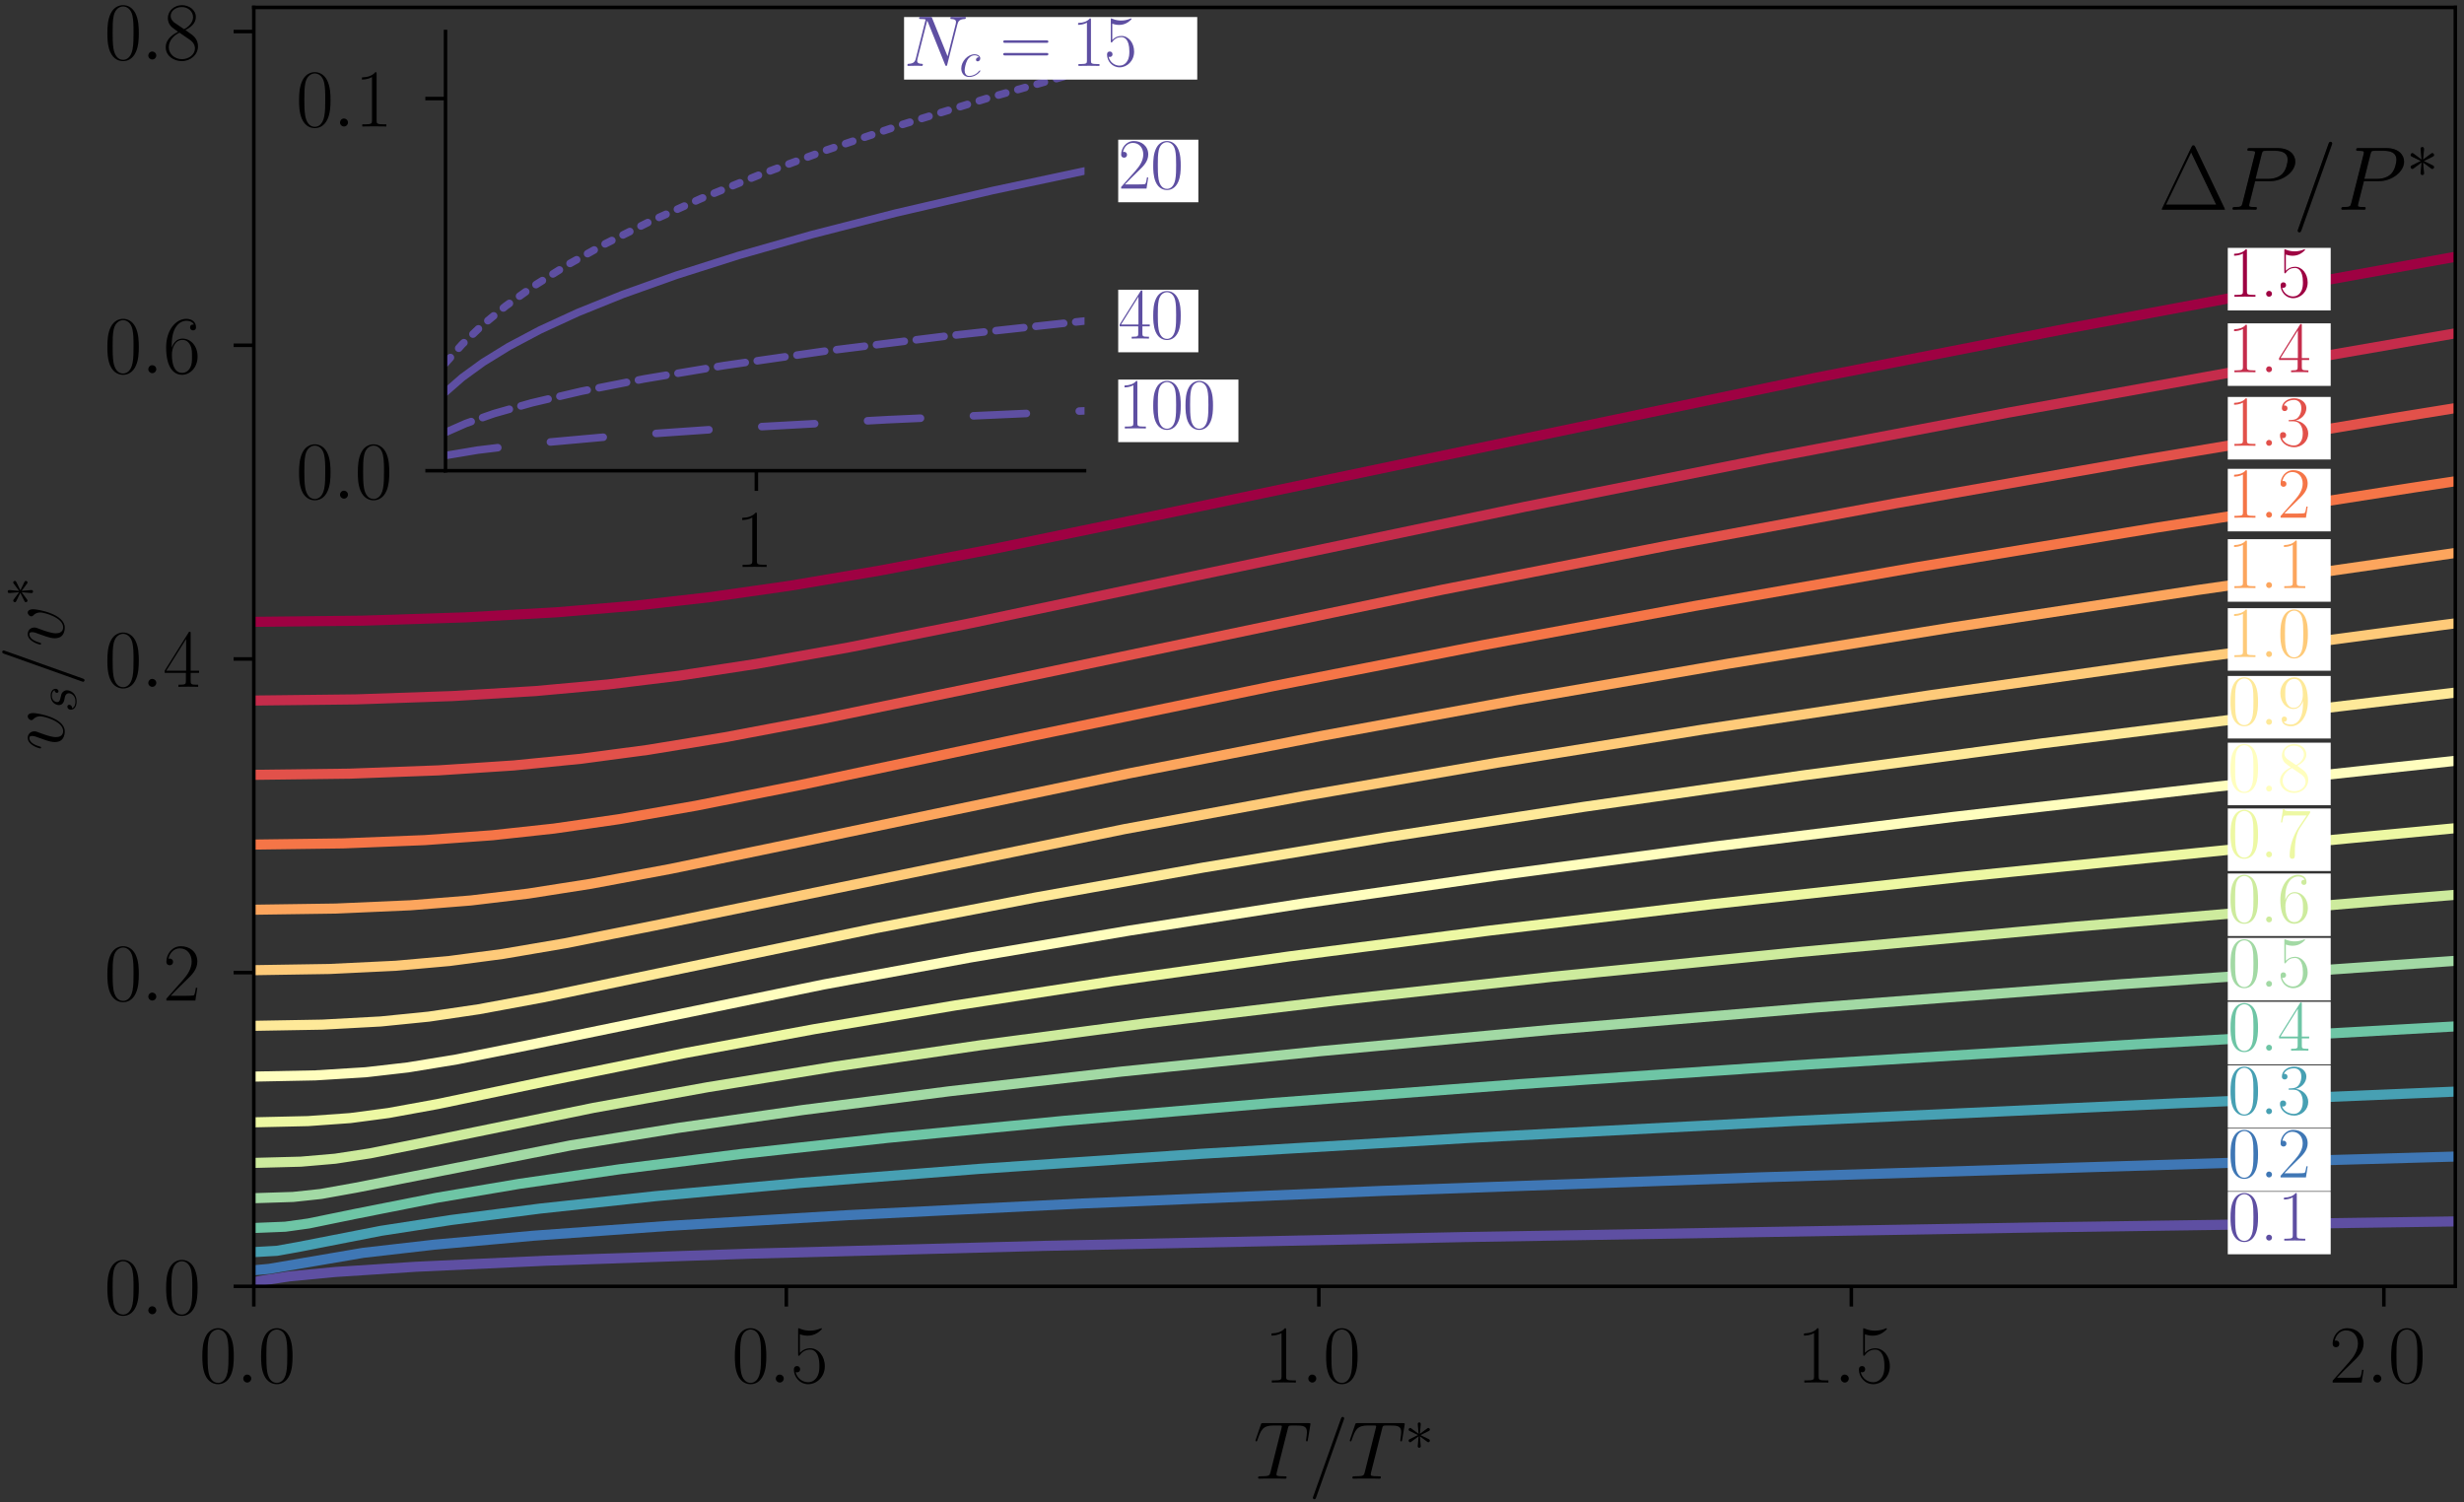<?xml version="1.0" encoding="utf-8" standalone="no"?>
<!DOCTYPE svg PUBLIC "-//W3C//DTD SVG 1.1//EN"
  "http://www.w3.org/Graphics/SVG/1.1/DTD/svg11.dtd">
<svg xmlns:xlink="http://www.w3.org/1999/xlink" width="244.171pt" height="148.887pt" viewBox="0 0 244.171 148.887" xmlns="http://www.w3.org/2000/svg" version="1.1">
 <rect x="0" y="0" width="244.171" height="148.887" fill="#333333" stroke="none"/>
 <defs>
  <style type="text/css">*{stroke-linejoin: round; stroke-linecap: butt}</style>
 </defs>
 <g id="figure_1">
  <g id="patch_1">
   <path d="M 0 148.887 
L 244.171 148.887 
L 244.171 0 
L 0 0 
L 0 148.887 
z
" style="fill: none"/>
  </g>
  <g id="axes_1">
   <g id="patch_2">
    <path d="M 25.151 127.473 
L 243.309 127.473 
L 243.309 0.735 
L 25.151 0.735 
L 25.151 127.473 
z
" style="fill: none"/>
   </g>
   <g id="matplotlib.axis_1">
    <g id="xtick_1">
     <g id="line2d_1">
      <defs>
       <path id="mb581b48d01" d="M 0 0 
L 0 2 
" style="stroke: #000000; stroke-width: 0.35"/>
      </defs>
      <g>
       <use xlink:href="#mb581b48d01" x="25.151" y="127.473" style="stroke: #000000; stroke-width: 0.35"/>
      </g>
     </g>
     <g id="text_1">
      <!-- $\mathdefault{0.0}$ -->
      <g transform="translate(19.74 137.008) scale(0.08 -0.08)">
       <defs>
        <path id="CMR17-30" d="M 2688 2038 
C 2688 2430 2682 3099 2413 3613 
C 2176 4063 1798 4224 1466 4224 
C 1158 4224 768 4082 525 3620 
C 269 3137 243 2539 243 2038 
C 243 1671 250 1112 448 623 
C 723 -39 1216 -128 1466 -128 
C 1760 -128 2208 -7 2470 604 
C 2662 1048 2688 1568 2688 2038 
z
M 1466 -26 
C 1056 -26 813 328 723 816 
C 653 1196 653 1749 653 2109 
C 653 2604 653 3015 736 3407 
C 858 3954 1216 4121 1466 4121 
C 1728 4121 2067 3947 2189 3420 
C 2272 3054 2278 2623 2278 2109 
C 2278 1691 2278 1176 2202 797 
C 2067 96 1690 -26 1466 -26 
z
" transform="scale(0.016)"/>
        <path id="CMMI12-3a" d="M 1178 307 
C 1178 492 1024 620 870 620 
C 685 620 557 467 557 313 
C 557 128 710 0 864 0 
C 1050 0 1178 153 1178 307 
z
" transform="scale(0.016)"/>
       </defs>
       <use xlink:href="#CMR17-30" transform="scale(0.996)"/>
       <use xlink:href="#CMMI12-3a" transform="translate(45.69 0) scale(0.996)"/>
       <use xlink:href="#CMR17-30" transform="translate(72.788 0) scale(0.996)"/>
      </g>
     </g>
    </g>
    <g id="xtick_2">
     <g id="line2d_2">
      <g>
       <use xlink:href="#mb581b48d01" x="77.921" y="127.473" style="stroke: #000000; stroke-width: 0.35"/>
      </g>
     </g>
     <g id="text_2">
      <!-- $\mathdefault{0.5}$ -->
      <g transform="translate(72.51 137.008) scale(0.08 -0.08)">
       <defs>
        <path id="CMR17-35" d="M 730 3750 
C 794 3724 1056 3641 1325 3641 
C 1920 3641 2246 3961 2432 4140 
C 2432 4191 2432 4224 2394 4224 
C 2387 4224 2374 4224 2323 4198 
C 2099 4102 1837 4032 1517 4032 
C 1325 4032 1037 4055 723 4191 
C 653 4224 640 4224 634 4224 
C 602 4224 595 4217 595 4090 
L 595 2231 
C 595 2113 595 2080 659 2080 
C 691 2080 704 2093 736 2139 
C 941 2435 1222 2560 1542 2560 
C 1766 2560 2246 2415 2246 1293 
C 2246 1087 2246 716 2054 422 
C 1894 159 1645 25 1370 25 
C 947 25 518 319 403 812 
C 429 806 480 793 506 793 
C 589 793 749 838 749 1036 
C 749 1209 627 1280 506 1280 
C 358 1280 262 1190 262 1011 
C 262 454 704 -128 1382 -128 
C 2042 -128 2669 441 2669 1267 
C 2669 2054 2170 2662 1549 2662 
C 1222 2662 947 2540 730 2304 
L 730 3750 
z
" transform="scale(0.016)"/>
       </defs>
       <use xlink:href="#CMR17-30" transform="scale(0.996)"/>
       <use xlink:href="#CMMI12-3a" transform="translate(45.69 0) scale(0.996)"/>
       <use xlink:href="#CMR17-35" transform="translate(72.788 0) scale(0.996)"/>
      </g>
     </g>
    </g>
    <g id="xtick_3">
     <g id="line2d_3">
      <g>
       <use xlink:href="#mb581b48d01" x="130.691" y="127.473" style="stroke: #000000; stroke-width: 0.35"/>
      </g>
     </g>
     <g id="text_3">
      <!-- $\mathdefault{1.0}$ -->
      <g transform="translate(125.28 137.008) scale(0.08 -0.08)">
       <defs>
        <path id="CMR17-31" d="M 1702 4083 
C 1702 4217 1696 4224 1606 4224 
C 1357 3927 979 3833 621 3820 
C 602 3820 570 3820 563 3808 
C 557 3795 557 3782 557 3648 
C 755 3648 1088 3686 1344 3839 
L 1344 467 
C 1344 243 1331 166 781 166 
L 589 166 
L 589 0 
C 896 6 1216 12 1523 12 
C 1830 12 2150 6 2458 0 
L 2458 166 
L 2266 166 
C 1715 166 1702 236 1702 467 
L 1702 4083 
z
" transform="scale(0.016)"/>
       </defs>
       <use xlink:href="#CMR17-31" transform="scale(0.996)"/>
       <use xlink:href="#CMMI12-3a" transform="translate(45.69 0) scale(0.996)"/>
       <use xlink:href="#CMR17-30" transform="translate(72.788 0) scale(0.996)"/>
      </g>
     </g>
    </g>
    <g id="xtick_4">
     <g id="line2d_4">
      <g>
       <use xlink:href="#mb581b48d01" x="183.461" y="127.473" style="stroke: #000000; stroke-width: 0.35"/>
      </g>
     </g>
     <g id="text_4">
      <!-- $\mathdefault{1.5}$ -->
      <g transform="translate(178.05 137.008) scale(0.08 -0.08)">
       <use xlink:href="#CMR17-31" transform="scale(0.996)"/>
       <use xlink:href="#CMMI12-3a" transform="translate(45.69 0) scale(0.996)"/>
       <use xlink:href="#CMR17-35" transform="translate(72.788 0) scale(0.996)"/>
      </g>
     </g>
    </g>
    <g id="xtick_5">
     <g id="line2d_5">
      <g>
       <use xlink:href="#mb581b48d01" x="236.231" y="127.473" style="stroke: #000000; stroke-width: 0.35"/>
      </g>
     </g>
     <g id="text_5">
      <!-- $\mathdefault{2.0}$ -->
      <g transform="translate(230.82 137.008) scale(0.08 -0.08)">
       <defs>
        <path id="CMR17-32" d="M 2669 990 
L 2554 990 
C 2490 537 2438 460 2413 422 
C 2381 371 1920 371 1830 371 
L 602 371 
C 832 620 1280 1073 1824 1596 
C 2214 1966 2669 2400 2669 3033 
C 2669 3788 2067 4224 1395 4224 
C 691 4224 262 3603 262 3027 
C 262 2777 448 2745 525 2745 
C 589 2745 781 2783 781 3007 
C 781 3206 614 3264 525 3264 
C 486 3264 448 3257 422 3244 
C 544 3788 915 4057 1306 4057 
C 1862 4057 2227 3616 2227 3033 
C 2227 2477 1901 1998 1536 1583 
L 262 147 
L 262 0 
L 2515 0 
L 2669 990 
z
" transform="scale(0.016)"/>
       </defs>
       <use xlink:href="#CMR17-32" transform="scale(0.996)"/>
       <use xlink:href="#CMMI12-3a" transform="translate(45.69 0) scale(0.996)"/>
       <use xlink:href="#CMR17-30" transform="translate(72.788 0) scale(0.996)"/>
      </g>
     </g>
    </g>
    <g id="text_6">
     <!-- $T/T^\ast$ -->
     <g transform="translate(124.215 146.535) scale(0.08 -0.08)">
      <defs>
       <path id="CMMI12-54" d="M 2669 3886 
C 2707 4038 2720 4096 2816 4121 
C 2867 4134 3078 4134 3213 4134 
C 3853 4134 4154 4109 4154 3612 
C 4154 3516 4128 3274 4090 3038 
L 4083 2962 
C 4083 2937 4109 2898 4147 2898 
C 4211 2898 4211 2930 4230 3032 
L 4416 4159 
C 4429 4217 4429 4230 4429 4249 
C 4429 4319 4390 4319 4262 4319 
L 762 4319 
C 614 4319 608 4313 570 4198 
L 179 3051 
C 173 3038 154 2968 154 2962 
C 154 2930 179 2898 218 2898 
C 269 2898 282 2924 307 3007 
C 576 3777 710 4134 1562 4134 
L 1990 4134 
C 2144 4134 2208 4134 2208 4064 
C 2208 4045 2208 4032 2176 3917 
L 1318 497 
C 1254 249 1242 185 563 185 
C 403 185 358 185 358 64 
C 358 0 429 0 461 0 
C 621 0 787 12 947 12 
L 1946 12 
C 2106 12 2278 0 2438 0 
C 2509 0 2573 0 2573 121 
C 2573 185 2528 185 2362 185 
C 1786 185 1786 242 1786 338 
C 1786 344 1786 389 1811 491 
L 2669 3886 
z
" transform="scale(0.016)"/>
       <path id="CMMI12-3d" d="M 2746 4563 
C 2746 4569 2784 4665 2784 4678 
C 2784 4755 2720 4800 2669 4800 
C 2637 4800 2579 4800 2528 4659 
L 384 -1364 
C 384 -1370 346 -1466 346 -1479 
C 346 -1556 410 -1600 461 -1600 
C 499 -1600 557 -1594 602 -1460 
L 2746 4563 
z
" transform="scale(0.016)"/>
       <path id="CMSY10-3" d="M 1760 2762 
C 1766 2853 1766 3008 1600 3008 
C 1498 3008 1414 2924 1434 2840 
L 1434 2755 
L 1523 1740 
L 704 2349 
C 646 2382 634 2395 589 2395 
C 499 2395 416 2303 416 2212 
C 416 2107 480 2081 544 2048 
L 1453 1603 
L 570 1164 
C 467 1112 416 1085 416 987 
C 416 889 499 804 589 804 
C 634 804 646 804 806 928 
L 1523 1459 
L 1427 359 
C 1427 224 1542 192 1594 192 
C 1670 192 1766 236 1766 359 
L 1670 1459 
L 2490 850 
C 2547 817 2560 804 2605 804 
C 2694 804 2778 896 2778 987 
C 2778 1085 2720 1118 2643 1157 
C 2259 1354 2246 1354 1741 1596 
L 2624 2035 
C 2726 2087 2778 2113 2778 2212 
C 2778 2310 2694 2395 2605 2395 
C 2560 2395 2547 2395 2387 2271 
L 1670 1740 
L 1760 2762 
z
" transform="scale(0.016)"/>
      </defs>
      <use xlink:href="#CMMI12-54" transform="scale(0.996)"/>
      <use xlink:href="#CMMI12-3d" transform="translate(68.014 0) scale(0.996)"/>
      <use xlink:href="#CMMI12-54" transform="translate(116.789 0) scale(0.996)"/>
      <use xlink:href="#CMSY10-3" transform="translate(187.512 36.154) scale(0.697)"/>
     </g>
    </g>
   </g>
   <g id="matplotlib.axis_2">
    <g id="ytick_1">
     <g id="line2d_6">
      <defs>
       <path id="mc0f5be458e" d="M 0 0 
L -2 0 
" style="stroke: #000000; stroke-width: 0.35"/>
      </defs>
      <g>
       <use xlink:href="#mc0f5be458e" x="25.151" y="127.473" style="stroke: #000000; stroke-width: 0.35"/>
      </g>
     </g>
     <g id="text_7">
      <!-- $\mathdefault{0.0}$ -->
      <g transform="translate(10.33 130.24) scale(0.08 -0.08)">
       <use xlink:href="#CMR17-30" transform="scale(0.996)"/>
       <use xlink:href="#CMMI12-3a" transform="translate(45.69 0) scale(0.996)"/>
       <use xlink:href="#CMR17-30" transform="translate(72.788 0) scale(0.996)"/>
      </g>
     </g>
    </g>
    <g id="ytick_2">
     <g id="line2d_7">
      <g>
       <use xlink:href="#mc0f5be458e" x="25.151" y="96.386" style="stroke: #000000; stroke-width: 0.35"/>
      </g>
     </g>
     <g id="text_8">
      <!-- $\mathdefault{0.2}$ -->
      <g transform="translate(10.33 99.154) scale(0.08 -0.08)">
       <use xlink:href="#CMR17-30" transform="scale(0.996)"/>
       <use xlink:href="#CMMI12-3a" transform="translate(45.69 0) scale(0.996)"/>
       <use xlink:href="#CMR17-32" transform="translate(72.788 0) scale(0.996)"/>
      </g>
     </g>
    </g>
    <g id="ytick_3">
     <g id="line2d_8">
      <g>
       <use xlink:href="#mc0f5be458e" x="25.151" y="65.3" style="stroke: #000000; stroke-width: 0.35"/>
      </g>
     </g>
     <g id="text_9">
      <!-- $\mathdefault{0.4}$ -->
      <g transform="translate(10.33 68.067) scale(0.08 -0.08)">
       <defs>
        <path id="CMR17-34" d="M 2150 4147 
C 2150 4281 2144 4288 2029 4288 
L 128 1254 
L 128 1088 
L 1779 1088 
L 1779 460 
C 1779 230 1766 166 1318 166 
L 1197 166 
L 1197 0 
C 1402 12 1747 12 1965 12 
C 2182 12 2528 12 2733 0 
L 2733 166 
L 2611 166 
C 2163 166 2150 230 2150 460 
L 2150 1088 
L 2803 1088 
L 2803 1254 
L 2150 1254 
L 2150 4147 
z
M 1798 3723 
L 1798 1254 
L 256 1254 
L 1798 3723 
z
" transform="scale(0.016)"/>
       </defs>
       <use xlink:href="#CMR17-30" transform="scale(0.996)"/>
       <use xlink:href="#CMMI12-3a" transform="translate(45.69 0) scale(0.996)"/>
       <use xlink:href="#CMR17-34" transform="translate(72.788 0) scale(0.996)"/>
      </g>
     </g>
    </g>
    <g id="ytick_4">
     <g id="line2d_9">
      <g>
       <use xlink:href="#mc0f5be458e" x="25.151" y="34.214" style="stroke: #000000; stroke-width: 0.35"/>
      </g>
     </g>
     <g id="text_10">
      <!-- $\mathdefault{0.6}$ -->
      <g transform="translate(10.33 36.981) scale(0.08 -0.08)">
       <defs>
        <path id="CMR17-36" d="M 678 2198 
C 678 3712 1395 4076 1811 4076 
C 1946 4076 2272 4049 2400 3782 
C 2298 3782 2106 3782 2106 3558 
C 2106 3385 2246 3328 2336 3328 
C 2394 3328 2566 3353 2566 3571 
C 2566 3987 2246 4224 1805 4224 
C 1043 4224 243 3411 243 2011 
C 243 257 966 -128 1478 -128 
C 2099 -128 2688 431 2688 1295 
C 2688 2101 2170 2688 1517 2688 
C 1126 2688 838 2430 678 1979 
L 678 2198 
z
M 1478 25 
C 691 25 691 1212 691 1450 
C 691 1914 909 2585 1504 2585 
C 1613 2585 1926 2585 2138 2140 
C 2253 1889 2253 1624 2253 1302 
C 2253 954 2253 696 2118 438 
C 1978 173 1773 25 1478 25 
z
" transform="scale(0.016)"/>
       </defs>
       <use xlink:href="#CMR17-30" transform="scale(0.996)"/>
       <use xlink:href="#CMMI12-3a" transform="translate(45.69 0) scale(0.996)"/>
       <use xlink:href="#CMR17-36" transform="translate(72.788 0) scale(0.996)"/>
      </g>
     </g>
    </g>
    <g id="ytick_5">
     <g id="line2d_10">
      <g>
       <use xlink:href="#mc0f5be458e" x="25.151" y="3.127" style="stroke: #000000; stroke-width: 0.35"/>
      </g>
     </g>
     <g id="text_11">
      <!-- $\mathdefault{0.8}$ -->
      <g transform="translate(10.33 5.895) scale(0.08 -0.08)">
       <defs>
        <path id="CMR17-38" d="M 1741 2289 
C 2144 2494 2554 2803 2554 3298 
C 2554 3884 1990 4224 1472 4224 
C 890 4224 378 3800 378 3215 
C 378 3054 416 2777 666 2533 
C 730 2469 998 2276 1171 2154 
C 883 2006 211 1652 211 945 
C 211 282 838 -128 1459 -128 
C 2144 -128 2720 366 2720 1022 
C 2720 1607 2330 1877 2074 2051 
L 1741 2289 
z
M 902 2855 
C 851 2887 595 3086 595 3388 
C 595 3781 998 4076 1459 4076 
C 1965 4076 2336 3716 2336 3298 
C 2336 2700 1670 2359 1638 2359 
C 1632 2359 1626 2359 1574 2398 
L 902 2855 
z
M 2080 1536 
C 2176 1466 2483 1253 2483 861 
C 2483 385 2010 25 1472 25 
C 890 25 448 443 448 951 
C 448 1459 838 1884 1280 2083 
L 2080 1536 
z
" transform="scale(0.016)"/>
       </defs>
       <use xlink:href="#CMR17-30" transform="scale(0.996)"/>
       <use xlink:href="#CMMI12-3a" transform="translate(45.69 0) scale(0.996)"/>
       <use xlink:href="#CMR17-38" transform="translate(72.788 0) scale(0.996)"/>
      </g>
     </g>
    </g>
    <g id="text_12">
     <!-- $v_s/v^\ast$ -->
     <g transform="translate(6.338 74.393) rotate(-90) scale(0.08 -0.08)">
      <defs>
       <path id="CMMI12-76" d="M 2925 2388 
C 2925 2790 2720 2816 2669 2816 
C 2515 2816 2374 2662 2374 2534 
C 2374 2458 2419 2413 2445 2388 
C 2509 2330 2675 2158 2675 1826 
C 2675 1558 2291 64 1523 64 
C 1133 64 1056 389 1056 625 
C 1056 945 1203 1392 1376 1851 
C 1478 2113 1504 2177 1504 2305 
C 1504 2573 1312 2816 998 2816 
C 410 2816 173 1890 173 1838 
C 173 1813 198 1781 243 1781 
C 301 1781 307 1807 333 1896 
C 486 2445 736 2687 979 2687 
C 1037 2687 1146 2687 1146 2477 
C 1146 2311 1075 2126 979 1883 
C 672 1066 672 868 672 715 
C 672 574 691 313 890 134 
C 1120 -64 1440 -64 1498 -64 
C 2560 -64 2925 2024 2925 2388 
z
" transform="scale(0.016)"/>
       <path id="CMMI12-73" d="M 1459 1290 
C 1568 1271 1741 1233 1779 1227 
C 1862 1201 2150 1099 2150 793 
C 2150 595 1971 64 1229 64 
C 1094 64 614 83 486 447 
C 742 414 870 614 870 755 
C 870 889 781 960 653 960 
C 512 960 326 851 326 563 
C 326 176 710 -64 1222 -64 
C 2195 -64 2483 665 2483 998 
C 2483 1093 2483 1271 2278 1475 
C 2118 1627 1965 1659 1619 1729 
C 1446 1767 1171 1824 1171 2111 
C 1171 2239 1286 2687 1894 2687 
C 2163 2687 2426 2589 2490 2368 
C 2208 2368 2195 2124 2195 2118 
C 2195 1983 2317 1945 2374 1945 
C 2464 1945 2643 2015 2643 2284 
C 2643 2546 2400 2816 1901 2816 
C 1062 2816 838 2169 838 1907 
C 838 1424 1312 1322 1459 1290 
z
" transform="scale(0.016)"/>
      </defs>
      <use xlink:href="#CMMI12-76" transform="scale(0.996)"/>
      <use xlink:href="#CMMI12-73" transform="translate(47.161 -14.944) scale(0.697)"/>
      <use xlink:href="#CMMI12-3d" transform="translate(79.824 0) scale(0.996)"/>
      <use xlink:href="#CMMI12-76" transform="translate(128.599 0) scale(0.996)"/>
      <use xlink:href="#CMSY10-3" transform="translate(179.334 36.154) scale(0.697)"/>
     </g>
    </g>
   </g>
   <g id="line2d_11">
    <path d="M 25.312 127.025 
L 26.212 126.863 
L 28.657 126.491 
L 33.224 126.053 
L 41.2 125.535 
L 54.194 124.931 
L 74.199 124.24 
L 103.596 123.46 
L 145.215 122.59 
L 202.336 121.631 
L 243.311 121.042 
L 243.311 121.042 
" clip-path="url(#p0454f62ddf)" style="fill: none; stroke: #5e4fa2; stroke-linecap: round"/>
   </g>
   <g id="line2d_12">
    <path d="M 25.312 125.868 
L 26.663 125.745 
L 35.99 124.153 
L 43.001 123.35 
L 52.843 122.46 
L 66.223 121.485 
L 84.041 120.419 
L 107.263 119.263 
L 136.981 118.014 
L 174.354 116.676 
L 220.733 115.245 
L 243.311 114.614 
L 243.311 114.614 
" clip-path="url(#p0454f62ddf)" style="fill: none; stroke: #3f77b5; stroke-linecap: round"/>
   </g>
   <g id="line2d_13">
    <path d="M 25.312 124.074 
L 27.434 123.955 
L 29.557 123.575 
L 37.727 121.978 
L 44.674 120.904 
L 53.551 119.766 
L 64.936 118.54 
L 79.281 117.229 
L 97.099 115.831 
L 119.034 114.341 
L 145.665 112.762 
L 177.763 111.088 
L 216.037 109.322 
L 243.311 108.176 
L 243.311 108.176 
" clip-path="url(#p0454f62ddf)" style="fill: none; stroke: #47a0b3; stroke-linecap: round"/>
   </g>
   <g id="line2d_14">
    <path d="M 25.312 121.687 
L 28.271 121.566 
L 30.586 121.244 
L 35.089 120.319 
L 43.259 118.701 
L 51.492 117.312 
L 61.398 115.874 
L 73.427 114.36 
L 87.965 112.762 
L 105.397 111.077 
L 126.11 109.304 
L 150.554 107.441 
L 179.243 105.483 
L 212.628 103.434 
L 243.311 101.715 
L 243.311 101.715 
" clip-path="url(#p0454f62ddf)" style="fill: none; stroke: #6ec5a5; stroke-linecap: round"/>
   </g>
   <g id="line2d_15">
    <path d="M 25.312 118.735 
L 29.043 118.616 
L 31.809 118.32 
L 35.282 117.696 
L 56.574 113.501 
L 67.188 111.778 
L 79.602 109.994 
L 94.14 108.136 
L 111.122 106.195 
L 130.87 104.167 
L 153.706 102.05 
L 180.015 99.84 
L 210.119 97.539 
L 243.311 95.219 
L 243.311 95.219 
" clip-path="url(#p0454f62ddf)" style="fill: none; stroke: #a2d9a4; stroke-linecap: round"/>
   </g>
   <g id="line2d_16">
    <path d="M 25.312 115.239 
L 29.814 115.12 
L 33.224 114.826 
L 36.697 114.292 
L 42.294 113.169 
L 58.825 109.785 
L 70.147 107.738 
L 82.754 105.691 
L 97.163 103.582 
L 113.631 101.401 
L 132.414 99.143 
L 153.834 96.796 
L 178.149 94.36 
L 205.616 91.836 
L 236.557 89.221 
L 243.311 88.677 
L 243.311 88.677 
" clip-path="url(#p0454f62ddf)" style="fill: none; stroke: #cdeb9d; stroke-linecap: round"/>
   </g>
   <g id="line2d_17">
    <path d="M 25.312 111.218 
L 30.522 111.1 
L 34.703 110.801 
L 38.498 110.298 
L 43.387 109.407 
L 54.13 107.151 
L 67.895 104.355 
L 80.696 101.989 
L 94.655 99.638 
L 110.286 97.237 
L 127.847 94.768 
L 147.595 92.221 
L 169.723 89.596 
L 194.552 86.878 
L 222.277 84.071 
L 243.311 82.074 
L 243.311 82.074 
" clip-path="url(#p0454f62ddf)" style="fill: none; stroke: #edf8a3; stroke-linecap: round"/>
   </g>
   <g id="line2d_18">
    <path d="M 25.312 106.686 
L 31.23 106.569 
L 36.247 106.259 
L 40.428 105.779 
L 45.253 104.988 
L 52.393 103.566 
L 81.597 97.565 
L 96.134 94.892 
L 111.894 92.224 
L 129.262 89.513 
L 148.495 86.741 
L 169.851 83.891 
L 193.523 80.96 
L 219.704 77.946 
L 243.311 75.398 
L 243.311 75.398 
" clip-path="url(#p0454f62ddf)" style="fill: none; stroke: #fffebe; stroke-linecap: round"/>
   </g>
   <g id="line2d_19">
    <path d="M 25.312 101.656 
L 31.937 101.54 
L 37.727 101.226 
L 42.487 100.748 
L 47.44 100.018 
L 53.808 98.841 
L 65.129 96.481 
L 86.743 91.993 
L 102.631 88.939 
L 119.291 85.967 
L 137.303 82.983 
L 156.986 79.951 
L 178.6 76.849 
L 202.336 73.672 
L 228.388 70.412 
L 243.311 68.636 
L 243.311 68.636 
" clip-path="url(#p0454f62ddf)" style="fill: none; stroke: #fee999; stroke-linecap: round"/>
   </g>
   <g id="line2d_20">
    <path d="M 25.312 96.141 
L 32.645 96.024 
L 39.206 95.707 
L 44.545 95.232 
L 49.82 94.534 
L 55.995 93.482 
L 64.743 91.745 
L 111.444 82.162 
L 129.326 78.864 
L 148.302 75.593 
L 168.822 72.285 
L 191.143 68.914 
L 215.394 65.481 
L 241.832 61.965 
L 243.311 61.774 
L 243.311 61.774 
" clip-path="url(#p0454f62ddf)" style="fill: none; stroke: #feca79; stroke-linecap: round"/>
   </g>
   <g id="line2d_21">
    <path d="M 25.312 90.151 
L 33.288 90.036 
L 40.685 89.711 
L 46.668 89.235 
L 52.328 88.558 
L 58.568 87.58 
L 66.48 86.101 
L 79.217 83.462 
L 111.765 76.666 
L 130.87 72.943 
L 150.489 69.349 
L 171.267 65.771 
L 193.588 62.156 
L 217.645 58.488 
L 243.311 54.798 
L 243.311 54.798 
" clip-path="url(#p0454f62ddf)" style="fill: none; stroke: #fca55d; stroke-linecap: round"/>
   </g>
   <g id="line2d_22">
    <path d="M 25.312 83.695 
L 33.996 83.579 
L 42.101 83.254 
L 48.791 82.773 
L 54.901 82.11 
L 61.334 81.182 
L 68.989 79.841 
L 79.41 77.772 
L 102.245 72.942 
L 126.11 68.006 
L 146.823 63.953 
L 167.922 60.054 
L 190.114 56.18 
L 213.786 52.276 
L 239.13 48.325 
L 243.311 47.693 
L 243.311 47.693 
" clip-path="url(#p0454f62ddf)" style="fill: none; stroke: #f57547; stroke-linecap: round"/>
   </g>
   <g id="line2d_23">
    <path d="M 25.312 76.783 
L 34.639 76.668 
L 43.451 76.342 
L 50.913 75.854 
L 57.539 75.198 
L 64.229 74.308 
L 71.819 73.067 
L 81.339 71.271 
L 95.62 68.325 
L 142.963 58.433 
L 165.22 54.079 
L 187.863 49.877 
L 211.599 45.701 
L 236.75 41.504 
L 243.311 40.444 
L 243.311 40.444 
" clip-path="url(#p0454f62ddf)" style="fill: none; stroke: #e2514a; stroke-linecap: round"/>
   </g>
   <g id="line2d_24">
    <path d="M 25.312 69.422 
L 35.282 69.308 
L 44.867 68.978 
L 53.1 68.481 
L 60.24 67.83 
L 67.316 66.96 
L 74.971 65.789 
L 84.105 64.157 
L 96.263 61.741 
L 118.391 57.073 
L 151.068 50.231 
L 175.126 45.431 
L 199.055 40.885 
L 223.821 36.408 
L 243.311 33.035 
L 243.311 33.035 
" clip-path="url(#p0454f62ddf)" style="fill: none; stroke: #c52c4b; stroke-linecap: round"/>
   </g>
   <g id="line2d_25">
    <path d="M 25.312 61.622 
L 35.925 61.508 
L 46.153 61.179 
L 55.159 60.677 
L 62.942 60.023 
L 70.404 59.173 
L 78.252 58.051 
L 87.193 56.542 
L 98.321 54.426 
L 114.274 51.146 
L 179.886 37.446 
L 205.23 32.486 
L 230.961 27.679 
L 243.311 25.449 
L 243.311 25.449 
" clip-path="url(#p0454f62ddf)" style="fill: none; stroke: #9e0142; stroke-linecap: round"/>
   </g>
   <g id="patch_3">
    <path d="M 25.151 127.473 
L 25.151 0.735 
" style="fill: none; stroke: #000000; stroke-width: 0.35; stroke-linejoin: miter; stroke-linecap: square"/>
   </g>
   <g id="patch_4">
    <path d="M 243.309 127.473 
L 243.309 0.735 
" style="fill: none; stroke: #000000; stroke-width: 0.35; stroke-linejoin: miter; stroke-linecap: square"/>
   </g>
   <g id="patch_5">
    <path d="M 25.151 127.473 
L 243.309 127.473 
" style="fill: none; stroke: #000000; stroke-width: 0.35; stroke-linejoin: miter; stroke-linecap: square"/>
   </g>
   <g id="patch_6">
    <path d="M 25.151 0.735 
L 243.309 0.735 
" style="fill: none; stroke: #000000; stroke-width: 0.35; stroke-linejoin: miter; stroke-linecap: square"/>
   </g>
   <g id="text_13">
    <g id="patch_7">
     <path d="M 220.763 124.297 
L 230.961 124.297 
Q 230.961 124.297 230.961 124.297 
L 230.961 118.098 
Q 230.961 118.098 230.961 118.098 
L 220.763 118.098 
Q 220.763 118.098 220.763 118.098 
L 220.763 124.297 
Q 220.763 124.297 220.763 124.297 
z
" style="fill: #ffffff"/>
    </g>
    <!-- 0.1 -->
    <g style="fill: #5e4fa2" transform="translate(220.763 122.941) scale(0.07 -0.07)">
     <defs>
      <path id="CMR17-2e" d="M 1062 262 
C 1062 422 934 524 800 524 
C 672 524 538 422 538 262 
C 538 102 666 0 800 0 
C 928 0 1062 102 1062 262 
z
" transform="scale(0.016)"/>
     </defs>
     <use xlink:href="#CMR17-30" transform="scale(0.996)"/>
     <use xlink:href="#CMR17-2e" transform="translate(45.69 0) scale(0.996)"/>
     <use xlink:href="#CMR17-31" transform="translate(70.562 0) scale(0.996)"/>
    </g>
   </g>
   <g id="text_14">
    <g id="patch_8">
     <path d="M 220.763 118.039 
L 230.961 118.039 
Q 230.961 118.039 230.961 118.039 
L 230.961 111.84 
Q 230.961 111.84 230.961 111.84 
L 220.763 111.84 
Q 220.763 111.84 220.763 111.84 
L 220.763 118.039 
Q 220.763 118.039 220.763 118.039 
z
" style="fill: #ffffff"/>
    </g>
    <!-- 0.2 -->
    <g style="fill: #3f77b5" transform="translate(220.763 116.683) scale(0.07 -0.07)">
     <use xlink:href="#CMR17-30" transform="scale(0.996)"/>
     <use xlink:href="#CMR17-2e" transform="translate(45.69 0) scale(0.996)"/>
     <use xlink:href="#CMR17-32" transform="translate(70.562 0) scale(0.996)"/>
    </g>
   </g>
   <g id="text_15">
    <g id="patch_9">
     <path d="M 220.763 111.769 
L 230.961 111.769 
Q 230.961 111.769 230.961 111.769 
L 230.961 105.57 
Q 230.961 105.57 230.961 105.57 
L 220.763 105.57 
Q 220.763 105.57 220.763 105.57 
L 220.763 111.769 
Q 220.763 111.769 220.763 111.769 
z
" style="fill: #ffffff"/>
    </g>
    <!-- 0.3 -->
    <g style="fill: #47a0b3" transform="translate(220.763 110.413) scale(0.07 -0.07)">
     <defs>
      <path id="CMR17-33" d="M 1414 2176 
C 1984 2176 2234 1673 2234 1094 
C 2234 322 1824 25 1453 25 
C 1114 25 563 193 390 691 
C 422 678 454 678 486 678 
C 640 678 755 780 755 947 
C 755 1132 614 1216 486 1216 
C 378 1216 211 1164 211 927 
C 211 335 787 -128 1466 -128 
C 2176 -128 2720 432 2720 1087 
C 2720 1718 2208 2176 1600 2246 
C 2086 2347 2554 2776 2554 3353 
C 2554 3856 2048 4224 1472 4224 
C 890 4224 378 3862 378 3347 
C 378 3123 544 3084 627 3084 
C 762 3084 877 3167 877 3334 
C 877 3500 762 3584 627 3584 
C 602 3584 570 3584 544 3571 
C 730 3999 1235 4076 1459 4076 
C 1683 4076 2106 3966 2106 3347 
C 2106 3167 2080 2851 1862 2574 
C 1670 2329 1453 2316 1242 2297 
C 1210 2297 1062 2284 1037 2284 
C 992 2278 966 2272 966 2227 
C 966 2182 973 2176 1101 2176 
L 1414 2176 
z
" transform="scale(0.016)"/>
     </defs>
     <use xlink:href="#CMR17-30" transform="scale(0.996)"/>
     <use xlink:href="#CMR17-2e" transform="translate(45.69 0) scale(0.996)"/>
     <use xlink:href="#CMR17-33" transform="translate(70.562 0) scale(0.996)"/>
    </g>
   </g>
   <g id="text_16">
    <g id="patch_10">
     <path d="M 220.763 105.474 
L 230.961 105.474 
Q 230.961 105.474 230.961 105.474 
L 230.961 99.276 
Q 230.961 99.276 230.961 99.276 
L 220.763 99.276 
Q 220.763 99.276 220.763 99.276 
L 220.763 105.474 
Q 220.763 105.474 220.763 105.474 
z
" style="fill: #ffffff"/>
    </g>
    <!-- 0.4 -->
    <g style="fill: #6ec5a5" transform="translate(220.763 104.118) scale(0.07 -0.07)">
     <use xlink:href="#CMR17-30" transform="scale(0.996)"/>
     <use xlink:href="#CMR17-2e" transform="translate(45.69 0) scale(0.996)"/>
     <use xlink:href="#CMR17-34" transform="translate(70.562 0) scale(0.996)"/>
    </g>
   </g>
   <g id="text_17">
    <g id="patch_11">
     <path d="M 220.763 99.143 
L 230.961 99.143 
Q 230.961 99.143 230.961 99.143 
L 230.961 92.944 
Q 230.961 92.944 230.961 92.944 
L 220.763 92.944 
Q 220.763 92.944 220.763 92.944 
L 220.763 99.143 
Q 220.763 99.143 220.763 99.143 
z
" style="fill: #ffffff"/>
    </g>
    <!-- 0.5 -->
    <g style="fill: #a2d9a4" transform="translate(220.763 97.787) scale(0.07 -0.07)">
     <use xlink:href="#CMR17-30" transform="scale(0.996)"/>
     <use xlink:href="#CMR17-2e" transform="translate(45.69 0) scale(0.996)"/>
     <use xlink:href="#CMR17-35" transform="translate(70.562 0) scale(0.996)"/>
    </g>
   </g>
   <g id="text_18">
    <g id="patch_12">
     <path d="M 220.763 92.762 
L 230.961 92.762 
Q 230.961 92.762 230.961 92.762 
L 230.961 86.563 
Q 230.961 86.563 230.961 86.563 
L 220.763 86.563 
Q 220.763 86.563 220.763 86.563 
L 220.763 92.762 
Q 220.763 92.762 220.763 92.762 
z
" style="fill: #ffffff"/>
    </g>
    <!-- 0.6 -->
    <g style="fill: #cdeb9d" transform="translate(220.763 91.406) scale(0.07 -0.07)">
     <use xlink:href="#CMR17-30" transform="scale(0.996)"/>
     <use xlink:href="#CMR17-2e" transform="translate(45.69 0) scale(0.996)"/>
     <use xlink:href="#CMR17-36" transform="translate(70.562 0) scale(0.996)"/>
    </g>
   </g>
   <g id="text_19">
    <g id="patch_13">
     <path d="M 220.763 86.318 
L 230.961 86.318 
Q 230.961 86.318 230.961 86.318 
L 230.961 80.119 
Q 230.961 80.119 230.961 80.119 
L 220.763 80.119 
Q 220.763 80.119 220.763 80.119 
L 220.763 86.318 
Q 220.763 86.318 220.763 86.318 
z
" style="fill: #ffffff"/>
    </g>
    <!-- 0.7 -->
    <g style="fill: #edf8a3" transform="translate(220.763 84.962) scale(0.07 -0.07)">
     <defs>
      <path id="CMR17-37" d="M 2886 3955 
L 2886 4096 
L 1382 4096 
C 634 4096 621 4166 595 4288 
L 480 4288 
L 294 3104 
L 410 3104 
C 429 3226 474 3552 550 3673 
C 589 3724 1062 3724 1171 3724 
L 2579 3724 
L 1869 2670 
C 1395 1961 1069 1003 1069 166 
C 1069 89 1069 -128 1299 -128 
C 1530 -128 1530 89 1530 172 
L 1530 466 
C 1530 1514 1709 2204 2003 2644 
L 2886 3955 
z
" transform="scale(0.016)"/>
     </defs>
     <use xlink:href="#CMR17-30" transform="scale(0.996)"/>
     <use xlink:href="#CMR17-2e" transform="translate(45.69 0) scale(0.996)"/>
     <use xlink:href="#CMR17-37" transform="translate(70.562 0) scale(0.996)"/>
    </g>
   </g>
   <g id="text_20">
    <g id="patch_14">
     <path d="M 220.763 79.797 
L 230.961 79.797 
Q 230.961 79.797 230.961 79.797 
L 230.961 73.598 
Q 230.961 73.598 230.961 73.598 
L 220.763 73.598 
Q 220.763 73.598 220.763 73.598 
L 220.763 79.797 
Q 220.763 79.797 220.763 79.797 
z
" style="fill: #ffffff"/>
    </g>
    <!-- 0.8 -->
    <g style="fill: #fffebe" transform="translate(220.763 78.441) scale(0.07 -0.07)">
     <use xlink:href="#CMR17-30" transform="scale(0.996)"/>
     <use xlink:href="#CMR17-2e" transform="translate(45.69 0) scale(0.996)"/>
     <use xlink:href="#CMR17-38" transform="translate(70.562 0) scale(0.996)"/>
    </g>
   </g>
   <g id="text_21">
    <g id="patch_15">
     <path d="M 220.763 73.185 
L 230.961 73.185 
Q 230.961 73.185 230.961 73.185 
L 230.961 66.986 
Q 230.961 66.986 230.961 66.986 
L 220.763 66.986 
Q 220.763 66.986 220.763 66.986 
L 220.763 73.185 
Q 220.763 73.185 220.763 73.185 
z
" style="fill: #ffffff"/>
    </g>
    <!-- 0.9 -->
    <g style="fill: #fee999" transform="translate(220.763 71.829) scale(0.07 -0.07)">
     <defs>
      <path id="CMR17-39" d="M 2253 1871 
C 2253 448 1670 25 1190 25 
C 1043 25 685 43 538 281 
C 704 256 826 345 826 505 
C 826 678 685 736 595 736 
C 538 736 365 710 365 492 
C 365 68 742 -128 1203 -128 
C 1939 -128 2688 665 2688 2090 
C 2688 3857 1971 4224 1485 4224 
C 851 4224 243 3664 243 2800 
C 243 2000 762 1408 1414 1408 
C 1952 1408 2189 1910 2253 2122 
L 2253 1871 
z
M 1427 1510 
C 1254 1510 1011 1542 813 1929 
C 678 2181 678 2477 678 2793 
C 678 3174 678 3438 858 3722 
C 947 3857 1114 4076 1485 4076 
C 2240 4076 2240 2909 2240 2651 
C 2240 2193 2035 1510 1427 1510 
z
" transform="scale(0.016)"/>
     </defs>
     <use xlink:href="#CMR17-30" transform="scale(0.996)"/>
     <use xlink:href="#CMR17-2e" transform="translate(45.69 0) scale(0.996)"/>
     <use xlink:href="#CMR17-39" transform="translate(70.562 0) scale(0.996)"/>
    </g>
   </g>
   <g id="text_22">
    <g id="patch_16">
     <path d="M 220.763 66.468 
L 230.961 66.468 
Q 230.961 66.468 230.961 66.468 
L 230.961 60.269 
Q 230.961 60.269 230.961 60.269 
L 220.763 60.269 
Q 220.763 60.269 220.763 60.269 
L 220.763 66.468 
Q 220.763 66.468 220.763 66.468 
z
" style="fill: #ffffff"/>
    </g>
    <!-- 1.0 -->
    <g style="fill: #feca79" transform="translate(220.763 65.112) scale(0.07 -0.07)">
     <use xlink:href="#CMR17-31" transform="scale(0.996)"/>
     <use xlink:href="#CMR17-2e" transform="translate(45.69 0) scale(0.996)"/>
     <use xlink:href="#CMR17-30" transform="translate(70.562 0) scale(0.996)"/>
    </g>
   </g>
   <g id="text_23">
    <g id="patch_17">
     <path d="M 220.763 59.631 
L 230.961 59.631 
Q 230.961 59.631 230.961 59.631 
L 230.961 53.432 
Q 230.961 53.432 230.961 53.432 
L 220.763 53.432 
Q 220.763 53.432 220.763 53.432 
L 220.763 59.631 
Q 220.763 59.631 220.763 59.631 
z
" style="fill: #ffffff"/>
    </g>
    <!-- 1.1 -->
    <g style="fill: #fca55d" transform="translate(220.763 58.275) scale(0.07 -0.07)">
     <use xlink:href="#CMR17-31" transform="scale(0.996)"/>
     <use xlink:href="#CMR17-2e" transform="translate(45.69 0) scale(0.996)"/>
     <use xlink:href="#CMR17-31" transform="translate(70.562 0) scale(0.996)"/>
    </g>
   </g>
   <g id="text_24">
    <g id="patch_18">
     <path d="M 220.763 52.659 
L 230.961 52.659 
Q 230.961 52.659 230.961 52.659 
L 230.961 46.46 
Q 230.961 46.46 230.961 46.46 
L 220.763 46.46 
Q 220.763 46.46 220.763 46.46 
L 220.763 52.659 
Q 220.763 52.659 220.763 52.659 
z
" style="fill: #ffffff"/>
    </g>
    <!-- 1.2 -->
    <g style="fill: #f57547" transform="translate(220.763 51.303) scale(0.07 -0.07)">
     <use xlink:href="#CMR17-31" transform="scale(0.996)"/>
     <use xlink:href="#CMR17-2e" transform="translate(45.69 0) scale(0.996)"/>
     <use xlink:href="#CMR17-32" transform="translate(70.562 0) scale(0.996)"/>
    </g>
   </g>
   <g id="text_25">
    <g id="patch_19">
     <path d="M 220.763 45.534 
L 230.961 45.534 
Q 230.961 45.534 230.961 45.534 
L 230.961 39.336 
Q 230.961 39.336 230.961 39.336 
L 220.763 39.336 
Q 220.763 39.336 220.763 39.336 
L 220.763 45.534 
Q 220.763 45.534 220.763 45.534 
z
" style="fill: #ffffff"/>
    </g>
    <!-- 1.3 -->
    <g style="fill: #e2514a" transform="translate(220.763 44.178) scale(0.07 -0.07)">
     <use xlink:href="#CMR17-31" transform="scale(0.996)"/>
     <use xlink:href="#CMR17-2e" transform="translate(45.69 0) scale(0.996)"/>
     <use xlink:href="#CMR17-33" transform="translate(70.562 0) scale(0.996)"/>
    </g>
   </g>
   <g id="text_26">
    <g id="patch_20">
     <path d="M 220.763 38.242 
L 230.961 38.242 
Q 230.961 38.242 230.961 38.242 
L 230.961 32.043 
Q 230.961 32.043 230.961 32.043 
L 220.763 32.043 
Q 220.763 32.043 220.763 32.043 
L 220.763 38.242 
Q 220.763 38.242 220.763 38.242 
z
" style="fill: #ffffff"/>
    </g>
    <!-- 1.4 -->
    <g style="fill: #c52c4b" transform="translate(220.763 36.886) scale(0.07 -0.07)">
     <use xlink:href="#CMR17-31" transform="scale(0.996)"/>
     <use xlink:href="#CMR17-2e" transform="translate(45.69 0) scale(0.996)"/>
     <use xlink:href="#CMR17-34" transform="translate(70.562 0) scale(0.996)"/>
    </g>
   </g>
   <g id="text_27">
    <g id="patch_21">
     <path d="M 220.763 30.763 
L 230.961 30.763 
Q 230.961 30.763 230.961 30.763 
L 230.961 24.564 
Q 230.961 24.564 230.961 24.564 
L 220.763 24.564 
Q 220.763 24.564 220.763 24.564 
L 220.763 30.763 
Q 220.763 30.763 220.763 30.763 
z
" style="fill: #ffffff"/>
    </g>
    <!-- 1.5 -->
    <g style="fill: #9e0142" transform="translate(220.763 29.407) scale(0.07 -0.07)">
     <use xlink:href="#CMR17-31" transform="scale(0.996)"/>
     <use xlink:href="#CMR17-2e" transform="translate(45.69 0) scale(0.996)"/>
     <use xlink:href="#CMR17-35" transform="translate(70.562 0) scale(0.996)"/>
    </g>
   </g>
   <g id="text_28">
    <path d="M 217.549 14.581 
C 217.477 14.428 217.442 14.428 217.37 14.428 
C 217.263 14.428 217.253 14.447 217.19 14.573 
L 214.286 20.643 
C 214.276 20.66 214.241 20.741 214.241 20.75 
C 214.241 20.786 214.25 20.794 214.411 20.794 
L 220.32 20.794 
C 220.481 20.794 220.491 20.786 220.491 20.75 
C 220.491 20.741 220.455 20.66 220.446 20.643 
L 217.549 14.581 
z
M 217.145 15.112 
L 219.629 20.293 
L 214.653 20.293 
L 217.145 15.112 
z
M 223.485 17.962 
L 224.993 17.962 
C 226.23 17.962 227.467 17.05 227.467 16.031 
C 227.467 15.333 226.876 14.697 225.745 14.697 
L 222.975 14.697 
C 222.804 14.697 222.723 14.697 222.723 14.868 
C 222.723 14.958 222.804 14.958 222.939 14.958 
C 223.485 14.958 223.485 15.029 223.485 15.127 
C 223.485 15.146 223.485 15.199 223.45 15.333 
L 222.24 20.135 
C 222.159 20.446 222.14 20.535 221.513 20.535 
C 221.343 20.535 221.254 20.535 221.254 20.696 
C 221.254 20.794 221.333 20.794 221.388 20.794 
C 221.558 20.794 221.737 20.778 221.908 20.778 
L 222.957 20.778 
C 223.127 20.778 223.316 20.794 223.485 20.794 
C 223.558 20.794 223.656 20.794 223.656 20.625 
C 223.656 20.535 223.575 20.535 223.441 20.535 
C 222.903 20.535 222.894 20.472 222.894 20.384 
C 222.894 20.339 222.903 20.277 222.912 20.233 
L 223.485 17.962 
z
M 224.131 15.307 
C 224.212 14.976 224.247 14.958 224.598 14.958 
L 225.486 14.958 
C 226.158 14.958 226.713 15.172 226.713 15.843 
C 226.713 16.074 226.597 16.835 226.185 17.246 
C 226.032 17.407 225.602 17.746 224.785 17.746 
L 223.522 17.746 
L 224.131 15.307 
z
M 231.07 14.402 
C 231.07 14.393 231.123 14.259 231.123 14.241 
C 231.123 14.133 231.033 14.07 230.962 14.07 
C 230.917 14.07 230.836 14.07 230.764 14.267 
L 227.76 22.705 
C 227.76 22.714 227.707 22.848 227.707 22.866 
C 227.707 22.974 227.797 23.036 227.868 23.036 
C 227.922 23.036 228.003 23.028 228.066 22.84 
L 231.07 14.402 
z
M 234.266 17.962 
L 235.773 17.962 
C 237.01 17.962 238.247 17.05 238.247 16.031 
C 238.247 15.333 237.656 14.697 236.525 14.697 
L 233.756 14.697 
C 233.585 14.697 233.504 14.697 233.504 14.868 
C 233.504 14.958 233.585 14.958 233.719 14.958 
C 234.266 14.958 234.266 15.029 234.266 15.127 
C 234.266 15.146 234.266 15.199 234.231 15.333 
L 233.02 20.135 
C 232.939 20.446 232.921 20.535 232.293 20.535 
C 232.124 20.535 232.034 20.535 232.034 20.696 
C 232.034 20.794 232.114 20.794 232.168 20.794 
C 232.338 20.794 232.517 20.778 232.688 20.778 
L 233.737 20.778 
C 233.907 20.778 234.096 20.794 234.266 20.794 
C 234.339 20.794 234.437 20.794 234.437 20.625 
C 234.437 20.535 234.355 20.535 234.221 20.535 
C 233.683 20.535 233.674 20.472 233.674 20.384 
C 233.674 20.339 233.683 20.277 233.693 20.233 
L 234.266 17.962 
z
M 234.912 15.307 
C 234.993 14.976 235.028 14.958 235.378 14.958 
L 236.266 14.958 
C 236.939 14.958 237.494 15.172 237.494 15.843 
C 237.494 16.074 237.377 16.835 236.965 17.246 
C 236.813 17.407 236.383 17.746 235.566 17.746 
L 234.302 17.746 
L 234.912 15.307 
z
M 240.217 14.832 
C 240.222 14.743 240.222 14.591 240.06 14.591 
C 239.96 14.591 239.877 14.673 239.897 14.755 
L 239.897 14.839 
L 239.984 15.834 
L 239.181 15.237 
C 239.124 15.205 239.112 15.192 239.068 15.192 
C 238.98 15.192 238.898 15.282 238.898 15.371 
C 238.898 15.474 238.961 15.5 239.024 15.532 
L 239.915 15.969 
L 239.049 16.399 
C 238.948 16.45 238.898 16.477 238.898 16.573 
C 238.898 16.669 238.98 16.752 239.068 16.752 
C 239.112 16.752 239.124 16.752 239.281 16.631 
L 239.984 16.11 
L 239.89 17.189 
C 239.89 17.321 240.003 17.352 240.054 17.352 
C 240.128 17.352 240.222 17.309 240.222 17.189 
L 240.128 16.11 
L 240.932 16.707 
C 240.988 16.739 241.001 16.752 241.045 16.752 
C 241.132 16.752 241.215 16.662 241.215 16.573 
C 241.215 16.477 241.158 16.444 241.082 16.406 
C 240.706 16.213 240.693 16.213 240.198 15.975 
L 241.064 15.545 
C 241.164 15.494 241.215 15.468 241.215 15.371 
C 241.215 15.275 241.132 15.192 241.045 15.192 
C 241.001 15.192 240.988 15.192 240.831 15.313 
L 240.128 15.834 
L 240.217 14.832 
z
" style="opacity: 0.5"/>
    <path d="M 217.529 14.561 
C 217.457 14.408 217.422 14.408 217.35 14.408 
C 217.243 14.408 217.233 14.427 217.17 14.553 
L 214.266 20.623 
C 214.256 20.64 214.221 20.721 214.221 20.73 
C 214.221 20.766 214.23 20.774 214.391 20.774 
L 220.3 20.774 
C 220.461 20.774 220.471 20.766 220.471 20.73 
C 220.471 20.721 220.435 20.64 220.426 20.623 
L 217.529 14.561 
z
M 217.125 15.092 
L 219.609 20.273 
L 214.633 20.273 
L 217.125 15.092 
z
M 223.465 17.942 
L 224.973 17.942 
C 226.21 17.942 227.447 17.03 227.447 16.011 
C 227.447 15.313 226.856 14.677 225.725 14.677 
L 222.955 14.677 
C 222.784 14.677 222.703 14.677 222.703 14.848 
C 222.703 14.938 222.784 14.938 222.919 14.938 
C 223.465 14.938 223.465 15.009 223.465 15.107 
C 223.465 15.126 223.465 15.179 223.43 15.313 
L 222.22 20.115 
C 222.139 20.426 222.12 20.515 221.493 20.515 
C 221.323 20.515 221.234 20.515 221.234 20.676 
C 221.234 20.774 221.313 20.774 221.368 20.774 
C 221.538 20.774 221.717 20.758 221.888 20.758 
L 222.937 20.758 
C 223.107 20.758 223.296 20.774 223.465 20.774 
C 223.538 20.774 223.636 20.774 223.636 20.605 
C 223.636 20.515 223.555 20.515 223.421 20.515 
C 222.883 20.515 222.874 20.452 222.874 20.364 
C 222.874 20.319 222.883 20.257 222.892 20.213 
L 223.465 17.942 
z
M 224.111 15.287 
C 224.192 14.956 224.227 14.938 224.578 14.938 
L 225.466 14.938 
C 226.138 14.938 226.693 15.152 226.693 15.823 
C 226.693 16.054 226.577 16.815 226.165 17.226 
C 226.012 17.387 225.582 17.726 224.765 17.726 
L 223.502 17.726 
L 224.111 15.287 
z
M 231.05 14.382 
C 231.05 14.373 231.103 14.239 231.103 14.221 
C 231.103 14.113 231.013 14.05 230.942 14.05 
C 230.897 14.05 230.816 14.05 230.744 14.247 
L 227.74 22.685 
C 227.74 22.694 227.687 22.828 227.687 22.846 
C 227.687 22.954 227.777 23.016 227.848 23.016 
C 227.902 23.016 227.983 23.008 228.046 22.82 
L 231.05 14.382 
z
M 234.246 17.942 
L 235.753 17.942 
C 236.99 17.942 238.227 17.03 238.227 16.011 
C 238.227 15.313 237.636 14.677 236.505 14.677 
L 233.736 14.677 
C 233.565 14.677 233.484 14.677 233.484 14.848 
C 233.484 14.938 233.565 14.938 233.699 14.938 
C 234.246 14.938 234.246 15.009 234.246 15.107 
C 234.246 15.126 234.246 15.179 234.211 15.313 
L 233 20.115 
C 232.919 20.426 232.901 20.515 232.273 20.515 
C 232.104 20.515 232.014 20.515 232.014 20.676 
C 232.014 20.774 232.094 20.774 232.148 20.774 
C 232.318 20.774 232.497 20.758 232.668 20.758 
L 233.717 20.758 
C 233.887 20.758 234.076 20.774 234.246 20.774 
C 234.319 20.774 234.417 20.774 234.417 20.605 
C 234.417 20.515 234.335 20.515 234.201 20.515 
C 233.663 20.515 233.654 20.452 233.654 20.364 
C 233.654 20.319 233.663 20.257 233.673 20.213 
L 234.246 17.942 
z
M 234.892 15.287 
C 234.973 14.956 235.008 14.938 235.358 14.938 
L 236.246 14.938 
C 236.919 14.938 237.474 15.152 237.474 15.823 
C 237.474 16.054 237.357 16.815 236.945 17.226 
C 236.793 17.387 236.363 17.726 235.546 17.726 
L 234.282 17.726 
L 234.892 15.287 
z
M 240.197 14.812 
C 240.202 14.723 240.202 14.571 240.04 14.571 
C 239.94 14.571 239.857 14.653 239.877 14.735 
L 239.877 14.819 
L 239.964 15.814 
L 239.161 15.217 
C 239.104 15.185 239.092 15.172 239.048 15.172 
C 238.96 15.172 238.878 15.262 238.878 15.351 
C 238.878 15.454 238.941 15.48 239.004 15.512 
L 239.895 15.949 
L 239.029 16.379 
C 238.928 16.43 238.878 16.457 238.878 16.553 
C 238.878 16.649 238.96 16.732 239.048 16.732 
C 239.092 16.732 239.104 16.732 239.261 16.611 
L 239.964 16.09 
L 239.87 17.169 
C 239.87 17.301 239.983 17.332 240.034 17.332 
C 240.108 17.332 240.202 17.289 240.202 17.169 
L 240.108 16.09 
L 240.912 16.687 
C 240.968 16.719 240.981 16.732 241.025 16.732 
C 241.112 16.732 241.195 16.642 241.195 16.553 
C 241.195 16.457 241.138 16.424 241.062 16.386 
C 240.686 16.193 240.673 16.193 240.178 15.955 
L 241.044 15.525 
C 241.144 15.474 241.195 15.448 241.195 15.351 
C 241.195 15.255 241.112 15.172 241.025 15.172 
C 240.981 15.172 240.968 15.172 240.811 15.293 
L 240.108 15.814 
L 240.197 14.812 
z
"/>
   </g>
   <g id="axes_2">
    <g id="patch_22">
     <path d="M 44.148 46.648 
L 107.472 46.648 
L 107.472 3.127 
L 44.148 3.127 
L 44.148 46.648 
z
" style="fill: none"/>
    </g>
    <g id="matplotlib.axis_3">
     <g id="xtick_6">
      <g id="line2d_26">
       <g>
        <use xlink:href="#mb581b48d01" x="74.953" y="46.648" style="stroke: #000000; stroke-width: 0.35"/>
       </g>
      </g>
      <g id="text_29">
       <!-- $\mathdefault{1}$ -->
       <g transform="translate(72.836 56.183) scale(0.08 -0.08)">
        <use xlink:href="#CMR17-31" transform="scale(0.996)"/>
       </g>
      </g>
     </g>
    </g>
    <g id="matplotlib.axis_4">
     <g id="ytick_6">
      <g id="line2d_27">
       <g>
        <use xlink:href="#mc0f5be458e" x="44.148" y="46.648" style="stroke: #000000; stroke-width: 0.35"/>
       </g>
      </g>
      <g id="text_30">
       <!-- $\mathdefault{0.0}$ -->
       <g transform="translate(29.327 49.416) scale(0.08 -0.08)">
        <use xlink:href="#CMR17-30" transform="scale(0.996)"/>
        <use xlink:href="#CMMI12-3a" transform="translate(45.69 0) scale(0.996)"/>
        <use xlink:href="#CMR17-30" transform="translate(72.788 0) scale(0.996)"/>
       </g>
      </g>
     </g>
     <g id="ytick_7">
      <g id="line2d_28">
       <g>
        <use xlink:href="#mc0f5be458e" x="44.148" y="9.766" style="stroke: #000000; stroke-width: 0.35"/>
       </g>
      </g>
      <g id="text_31">
       <!-- $\mathdefault{0.1}$ -->
       <g transform="translate(29.327 12.534) scale(0.08 -0.08)">
        <use xlink:href="#CMR17-30" transform="scale(0.996)"/>
        <use xlink:href="#CMMI12-3a" transform="translate(45.69 0) scale(0.996)"/>
        <use xlink:href="#CMR17-31" transform="translate(72.788 0) scale(0.996)"/>
       </g>
      </g>
     </g>
    </g>
    <g id="line2d_29">
     <path d="M 44.136 35.993 
L 45.784 34.139 
L 47.766 32.251 
L 50.123 30.32 
L 52.898 28.34 
L 56.173 26.282 
L 59.991 24.153 
L 64.393 21.957 
L 69.462 19.681 
L 75.282 17.317 
L 81.896 14.875 
L 89.406 12.343 
L 97.876 9.726 
L 107.409 7.018 
L 107.493 6.995 
L 107.493 6.995 
" clip-path="url(#p9a8f02c545)" style="fill: none; stroke-dasharray: 0.75,1.238; stroke-dashoffset: 0; stroke: #5e4fa2; stroke-width: 0.75; stroke-linecap: round"/>
    </g>
    <g id="line2d_30">
     <path d="M 44.136 38.871 
L 45.805 37.412 
L 47.87 35.91 
L 50.415 34.342 
L 53.524 32.695 
L 57.258 30.976 
L 61.722 29.172 
L 67 27.286 
L 73.196 25.315 
L 80.414 23.257 
L 88.759 21.115 
L 98.376 18.88 
L 107.493 16.94 
L 107.493 16.94 
" clip-path="url(#p9a8f02c545)" style="fill: none; stroke: #5e4fa2; stroke-width: 0.75; stroke-linecap: round"/>
    </g>
    <g id="line2d_31">
     <path d="M 44.136 42.858 
L 46.16 41.964 
L 48.955 40.985 
L 52.689 39.925 
L 57.571 38.78 
L 63.85 37.545 
L 71.778 36.222 
L 81.645 34.808 
L 93.766 33.304 
L 107.493 31.809 
L 107.493 31.809 
" clip-path="url(#p9a8f02c545)" style="fill: none; stroke-dasharray: 2.775,1.2; stroke-dashoffset: 0; stroke: #5e4fa2; stroke-width: 0.75; stroke-linecap: round"/>
    </g>
    <g id="line2d_32">
     <path d="M 44.136 45.143 
L 47.349 44.604 
L 52.522 43.981 
L 60.408 43.271 
L 71.903 42.473 
L 88.071 41.585 
L 107.493 40.714 
L 107.493 40.714 
" clip-path="url(#p9a8f02c545)" style="fill: none; stroke-dasharray: 5.25,5.25; stroke-dashoffset: 0; stroke: #5e4fa2; stroke-width: 0.75; stroke-linecap: round"/>
    </g>
    <g id="patch_23">
     <path d="M 44.148 46.648 
L 44.148 3.127 
" style="fill: none; stroke: #000000; stroke-width: 0.35; stroke-linejoin: miter; stroke-linecap: square"/>
    </g>
    <g id="patch_24">
     <path d="M 44.148 46.648 
L 107.472 46.648 
" style="fill: none; stroke: #000000; stroke-width: 0.35; stroke-linejoin: miter; stroke-linecap: square"/>
    </g>
    <g id="text_32">
     <g id="patch_25">
      <path d="M 89.588 7.888 
L 118.642 7.888 
Q 118.642 7.888 118.642 7.888 
L 118.642 1.689 
Q 118.642 1.689 118.642 1.689 
L 89.588 1.689 
Q 89.588 1.689 89.588 1.689 
L 89.588 7.888 
Q 89.588 7.888 89.588 7.888 
z
" style="fill: #ffffff"/>
     </g>
     <!-- $N_c = $ 15 -->
     <g style="fill: #5e4fa2" transform="translate(89.588 6.532) scale(0.07 -0.07)">
      <defs>
       <path id="CMMI12-4e" d="M 4736 3682 
C 4806 3956 4909 4147 5395 4166 
C 5414 4166 5491 4172 5491 4281 
C 5491 4352 5434 4352 5408 4352 
C 5280 4352 4954 4339 4826 4339 
L 4518 4339 
C 4429 4339 4314 4352 4224 4352 
C 4186 4352 4109 4352 4109 4230 
C 4109 4166 4160 4166 4205 4166 
C 4589 4153 4614 4007 4614 3892 
C 4614 3835 4608 3816 4589 3726 
L 3866 854 
L 2496 4243 
C 2451 4345 2445 4352 2304 4352 
L 1523 4352 
C 1395 4352 1338 4352 1338 4230 
C 1338 4166 1382 4166 1504 4166 
C 1536 4166 1914 4166 1914 4109 
C 1914 4096 1901 4045 1894 4026 
L 1043 650 
C 966 338 813 204 390 185 
C 358 185 294 179 294 64 
C 294 0 358 0 378 0 
C 506 0 832 12 960 12 
L 1267 12 
C 1357 12 1466 0 1555 0 
C 1600 0 1670 0 1670 121 
C 1670 179 1606 185 1581 185 
C 1370 191 1165 230 1165 459 
C 1165 510 1178 567 1190 618 
L 2054 4026 
C 2093 3962 2093 3949 2118 3892 
L 3642 115 
C 3674 38 3686 0 3744 0 
C 3808 0 3814 19 3840 128 
L 4736 3682 
z
" transform="scale(0.016)"/>
       <path id="CMMI12-63" d="M 2502 2432 
C 2381 2432 2323 2432 2234 2355 
C 2195 2323 2125 2227 2125 2124 
C 2125 1996 2221 1919 2342 1919 
C 2496 1919 2669 2047 2669 2303 
C 2669 2591 2374 2816 1933 2816 
C 1094 2816 256 1932 256 1011 
C 256 446 602 -64 1254 -64 
C 2125 -64 2675 622 2675 706 
C 2675 745 2637 777 2611 777 
C 2592 777 2586 771 2528 712 
C 2118 161 1510 64 1267 64 
C 826 64 685 453 685 777 
C 685 1004 794 1634 1024 2073 
C 1190 2374 1536 2687 1939 2687 
C 2022 2687 2374 2676 2502 2432 
z
" transform="scale(0.016)"/>
       <path id="CMR17-3d" d="M 4115 2048 
C 4211 2048 4307 2048 4307 2156 
C 4307 2272 4198 2272 4090 2272 
L 512 2272 
C 403 2272 294 2272 294 2156 
C 294 2048 390 2048 486 2048 
L 4115 2048 
z
M 4090 927 
C 4198 927 4307 927 4307 1043 
C 4307 1152 4211 1152 4115 1152 
L 486 1152 
C 390 1152 294 1152 294 1043 
C 294 927 403 927 512 927 
L 4090 927 
z
" transform="scale(0.016)"/>
      </defs>
      <use xlink:href="#CMMI12-4e" transform="scale(0.996)"/>
      <use xlink:href="#CMMI12-63" transform="translate(78.115 -14.944) scale(0.697)"/>
      <use xlink:href="#CMR17-3d" transform="translate(135.675 0) scale(0.996)"/>
      <use xlink:href="#CMR17-31" transform="translate(237.466 0) scale(0.996)"/>
      <use xlink:href="#CMR17-35" transform="translate(283.157 0) scale(0.996)"/>
     </g>
    </g>
    <g id="text_33">
     <g id="patch_26">
      <path d="M 110.809 20.044 
L 118.752 20.044 
Q 118.752 20.044 118.752 20.044 
L 118.752 13.845 
Q 118.752 13.845 118.752 13.845 
L 110.809 13.845 
Q 110.809 13.845 110.809 13.845 
L 110.809 20.044 
Q 110.809 20.044 110.809 20.044 
z
" style="fill: #ffffff"/>
     </g>
     <!--  20 -->
     <g style="fill: #5e4fa2" transform="translate(110.809 18.688) scale(0.07 -0.07)">
      <use xlink:href="#CMR17-32" transform="scale(0.996)"/>
      <use xlink:href="#CMR17-30" transform="translate(45.69 0) scale(0.996)"/>
     </g>
    </g>
    <g id="text_34">
     <g id="patch_27">
      <path d="M 110.809 34.911 
L 118.752 34.911 
Q 118.752 34.911 118.752 34.911 
L 118.752 28.712 
Q 118.752 28.712 118.752 28.712 
L 110.809 28.712 
Q 110.809 28.712 110.809 28.712 
L 110.809 34.911 
Q 110.809 34.911 110.809 34.911 
z
" style="fill: #ffffff"/>
     </g>
     <!--  40 -->
     <g style="fill: #5e4fa2" transform="translate(110.809 33.555) scale(0.07 -0.07)">
      <use xlink:href="#CMR17-34" transform="scale(0.996)"/>
      <use xlink:href="#CMR17-30" transform="translate(45.69 0) scale(0.996)"/>
     </g>
    </g>
    <g id="text_35">
     <g id="patch_28">
      <path d="M 110.809 43.815 
L 122.723 43.815 
Q 122.723 43.815 122.723 43.815 
L 122.723 37.616 
Q 122.723 37.616 122.723 37.616 
L 110.809 37.616 
Q 110.809 37.616 110.809 37.616 
L 110.809 43.815 
Q 110.809 43.815 110.809 43.815 
z
" style="fill: #ffffff"/>
     </g>
     <!-- 100 -->
     <g style="fill: #5e4fa2" transform="translate(110.809 42.459) scale(0.07 -0.07)">
      <use xlink:href="#CMR17-31" transform="scale(0.996)"/>
      <use xlink:href="#CMR17-30" transform="translate(45.69 0) scale(0.996)"/>
      <use xlink:href="#CMR17-30" transform="translate(91.381 0) scale(0.996)"/>
     </g>
    </g>
   </g>
  </g>
 </g>
 <defs>
  <clipPath id="p0454f62ddf">
   <rect x="25.151" y="0.735" width="218.158" height="126.738"/>
  </clipPath>
  <clipPath id="p9a8f02c545">
   <rect x="44.148" y="3.127" width="63.324" height="43.521"/>
  </clipPath>
 </defs>
</svg>
